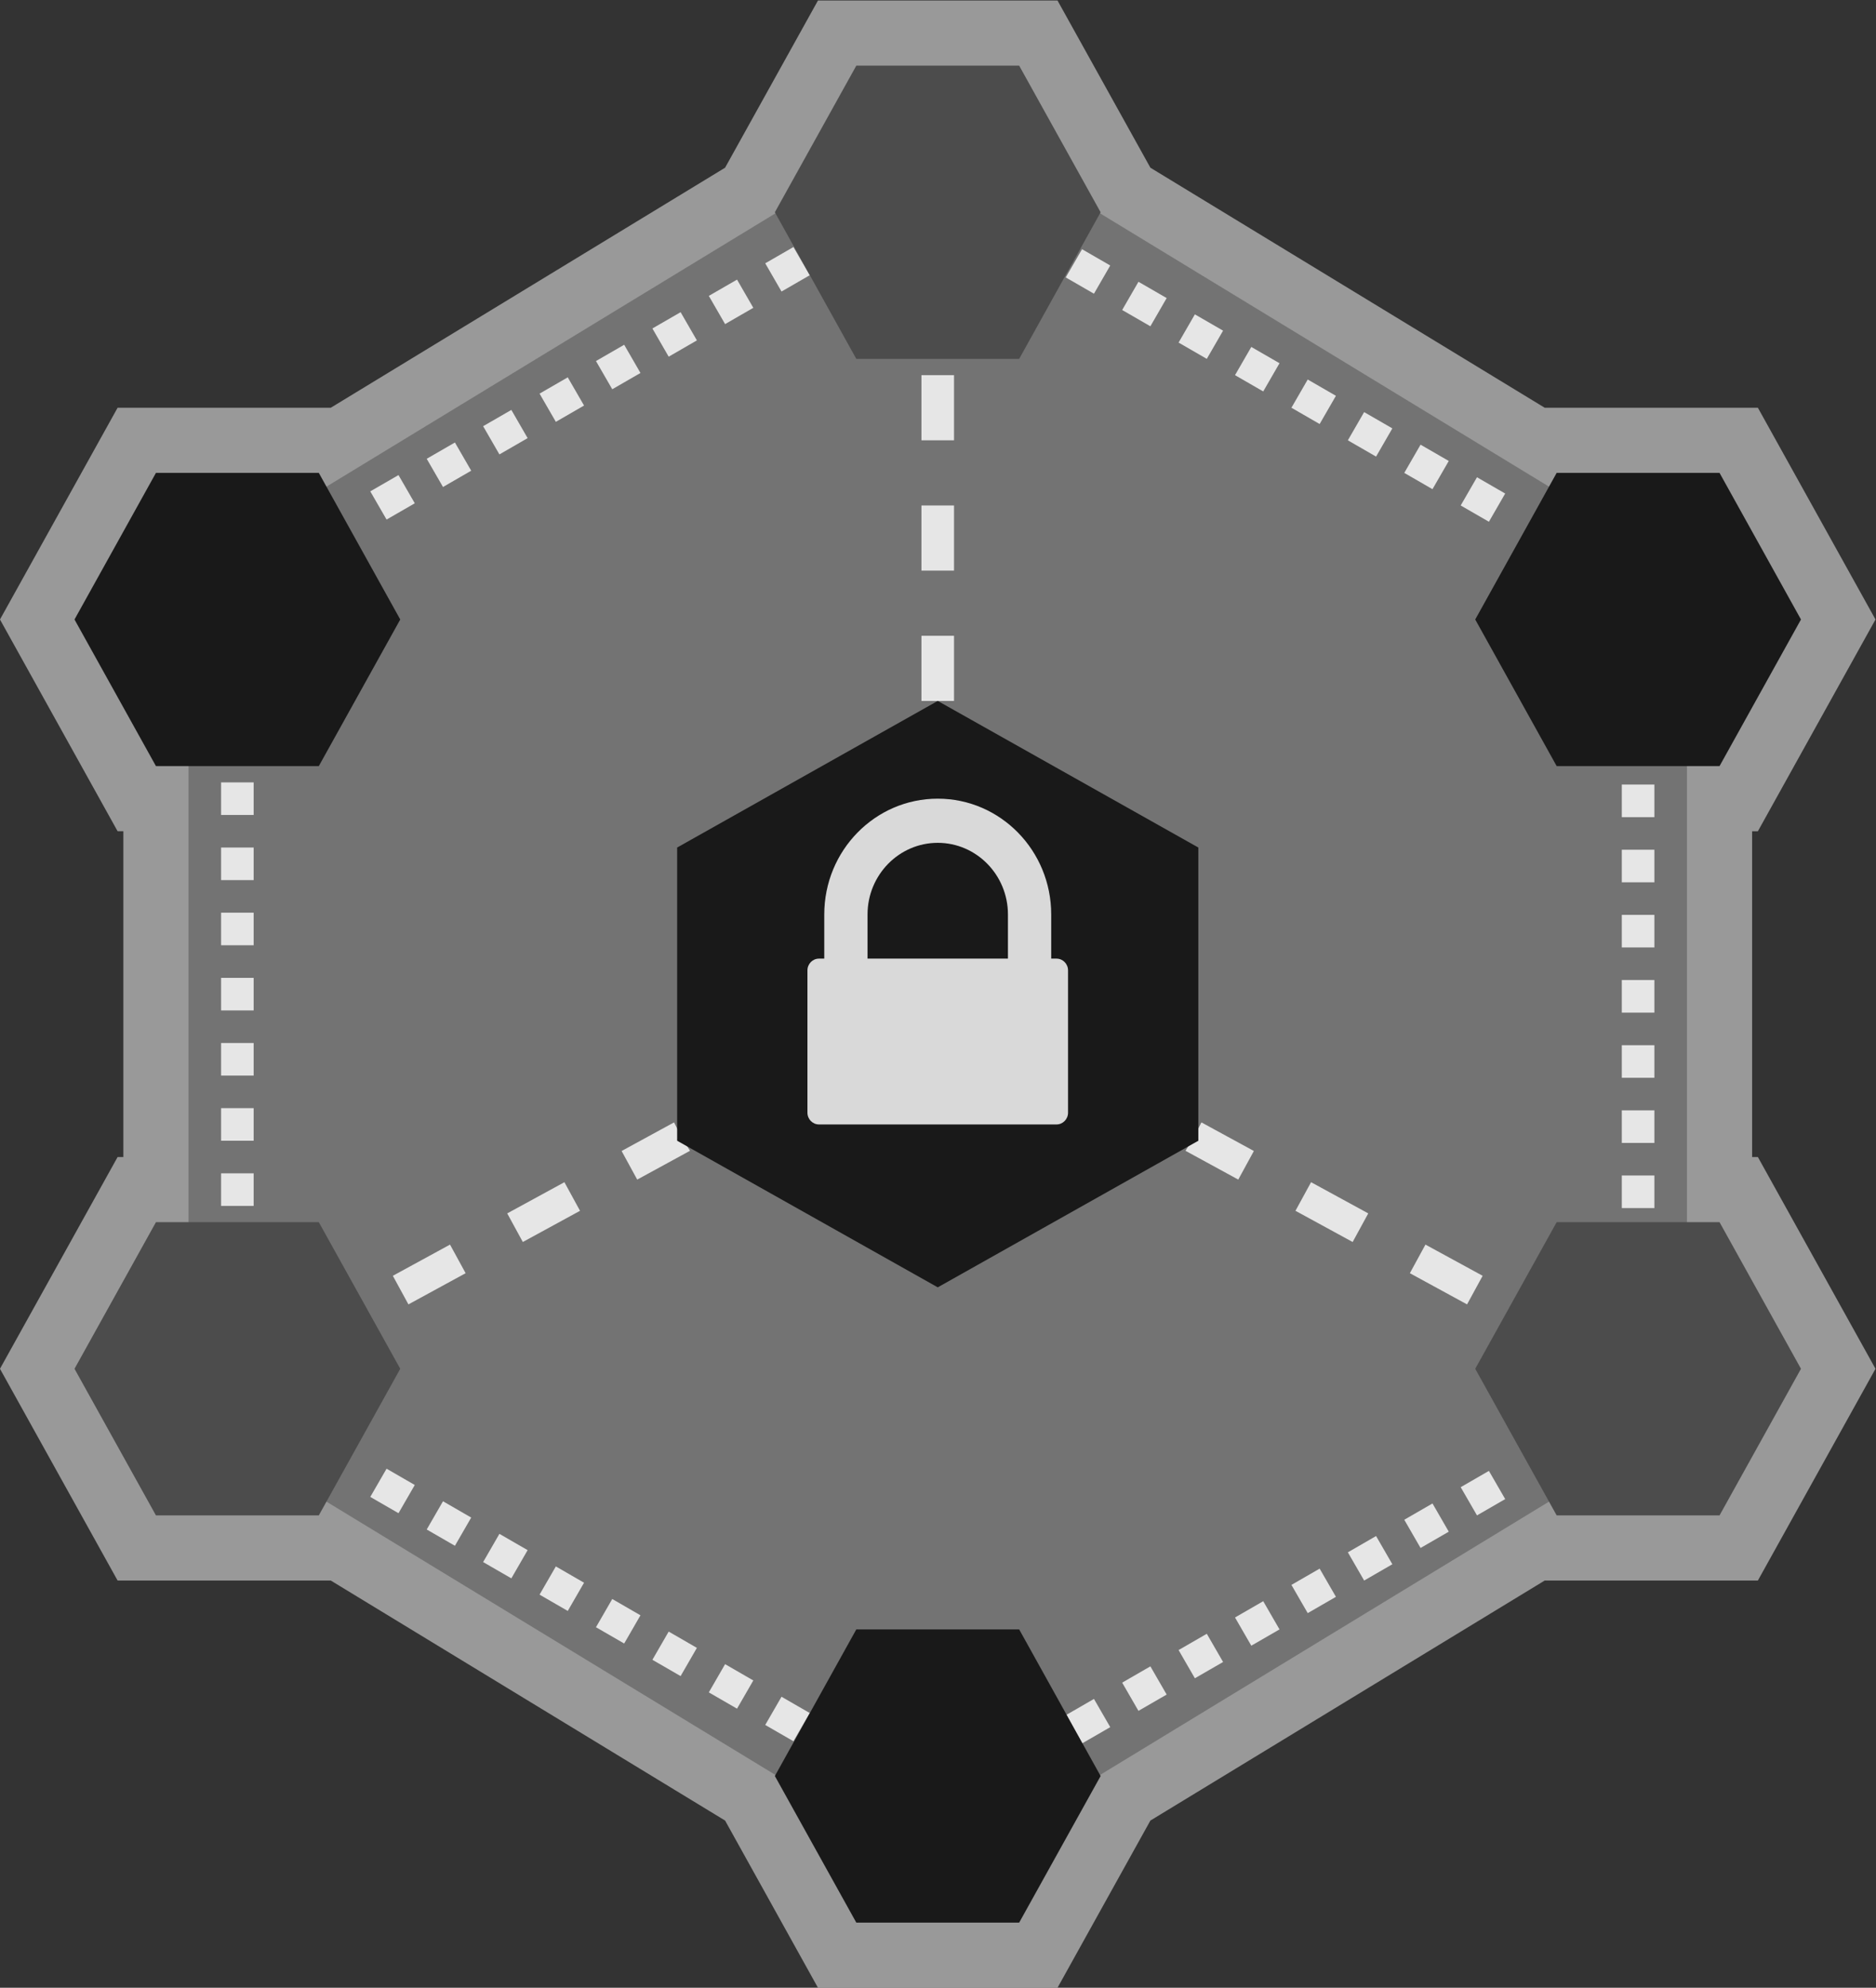 <?xml version="1.0" encoding="UTF-8" standalone="no"?>
<svg
   xmlns:dc="http://purl.org/dc/elements/1.1/"
   xmlns:cc="http://creativecommons.org/ns#"
   xmlns:rdf="http://www.w3.org/1999/02/22-rdf-syntax-ns#"
   xmlns:svg="http://www.w3.org/2000/svg"
   xmlns="http://www.w3.org/2000/svg"
   viewBox="0 0 307.071 325.333"
   height="325.333"
   width="307.071"
   xml:space="preserve"
   id="svg2"
   version="1.1"><rect x="0" y="0" width="307.071" height="325.333" fill="#333333" stroke="none"/><defs
     id="defs6"><clipPath
       id="clipPath18"
       clipPathUnits="userSpaceOnUse"><path
         id="path16"
         d="M 0,256 H 256 V 0 H 0 Z" /></clipPath><clipPath
       id="clipPath26"
       clipPathUnits="userSpaceOnUse"><path
         id="path24"
         d="M 12.848,250 H 243.152 V 6 H 12.848 Z" /></clipPath><clipPath
       id="clipPath60"
       clipPathUnits="userSpaceOnUse"><path
         id="path58"
         d="M 0,256 H 256 V 0 H 0 Z" /></clipPath></defs><g
     transform="matrix(1.333,0,0,-1.333,-17.131,333.333)"
     id="g10"><g
       id="g12"><g
         clip-path="url(#clipPath18)"
         id="g14"><g
           id="g20"><g
             id="g22" /><g
             id="g34"><g
               style="opacity:0.5"
               id="g32"
               clip-path="url(#clipPath26)"><g
                 id="g30"
                 transform="translate(230.993,103.885)"><path
                   id="path28"
                   style="fill:#ffffff;fill-opacity:1;fill-rule:nonzero;stroke:none"
                   d="m 0,0 -2.286,4.115 h -0.707 v 40 h 0.707 L 0,48.23 l 10,18 2.158,3.885 L 10,74 0,92 -2.286,96.115 h -4.707 -20 -1.471 L -76.881,125.586 -86,142 l -2.286,4.115 h -4.707 -20 -4.707 l -2.286,-4.115 -9.119,-16.414 -48.417,-29.471 h -1.471 -20 -4.707 l -2.286,-4.115 -10,-18 -2.159,-3.885 2.159,-3.885 10,-18 2.286,-4.115 h 0.707 v -40 H -203.7 L -205.986,0 l -10,-18 -2.159,-3.885 2.159,-3.885 10,-18 2.286,-4.115 h 4.707 20 1.471 l 48.417,-29.47 9.119,-16.415 2.286,-4.115 h 4.707 20 4.707 l 2.286,4.115 9.119,16.415 48.417,29.47 h 1.471 20 4.707 L 0,-43.77 l 10,18 2.158,3.885 L 10,-18 Z" /></g></g></g></g></g></g><g
       transform="translate(220,76)"
       id="g36"><path
         id="path38"
         style="fill:#737373;fill-opacity:1;fill-rule:nonzero;stroke:none"
         d="m 0,0 v 104 l -92,56 -92,-56 V 0 l 92,-56 z" /></g><g
       transform="translate(147.182,214)"
       id="g40"><path
         id="path42"
         style="fill:#e6e6e6;fill-opacity:1;fill-rule:nonzero;stroke:none"
         d="M 0,0 -3.182,1.837 -3.464,2 l 2,3.464 3.464,-2 z m 6.929,-4 -3.464,2 2,3.464 3.464,-2 z m 6.927,-4 -3.463,2 2,3.464 3.463,-2 z m 6.929,-4 -3.464,2 2,3.464 3.464,-2 z m 6.928,-4 -3.464,2 2,3.464 3.464,-2 z m 6.929,-4 -3.464,2 2,3.464 3.464,-2 z m 6.927,-4 -3.464,2 2,3.464 3.464,-2 z m 6.929,-4 -3.464,2 2,3.464 3.464,-2 z m 20.32,-36.268 h -4 v 4 h 4 z m 0,-8 h -4 v 4 h 4 z m 0,-8 h -4 v 4 h 4 z m 0,-8 h -4 v 4 h 4 z m 0,-8 h -4 v 4 h 4 z m 0,-8 h -4 v 4 h 4 z m 0,-8 h -4 v 4 h 4 z M 47.034,-150 l -2,3.464 3.464,2 2,-3.464 z m -6.929,-4 -2,3.464 3.464,2 2,-3.464 z m -6.927,-4 -2,3.464 3.464,2 2,-3.464 z m -6.929,-4 -2,3.464 3.464,2 2,-3.464 z m -6.928,-4 -2,3.464 3.464,2 2,-3.464 z m -6.928,-4 -2,3.464 3.463,2 2,-3.464 z m -6.928,-4 -2,3.464 3.464,2 2,-3.464 z m -6.929,-4 -2,3.464 3.465,2 2,-3.464 z" /></g><g
       transform="translate(117.21,223.732)"
       id="g44"><path
         id="path46"
         style="fill:#e6e6e6;fill-opacity:1;fill-rule:nonzero;stroke:none"
         d="m 0,0 2,-3.464 -3.464,-2 -2,3.464 m -6.928,-4 3.464,2 2,-3.464 -3.464,-2 z m -6.928,-4 3.464,2 2,-3.464 -3.464,-2 z m -6.928,-4 3.464,2 2,-3.464 -3.464,-2 z m -6.929,-4 3.464,2 2,-3.464 -3.464,-2 z m -6.927,-4 3.463,2 2,-3.464 -3.463,-2 z m -6.929,-4 3.464,2 2,-3.464 -3.464,-2 z m -6.928,-4 3.464,2 2,-3.464 -3.464,-2 z m -6.929,-4 3.464,2 2,-3.464 -3.464,-2 z m -18.32,-35.732 h 4 v -4 h -4 z m 0,-8 h 4 v -4 h -4 z m 0,-8 h 4 v -4 h -4 z m 0,-8 h 4 v -4 h -4 z m 0,-8 h 4 v -4 h -4 z m 0,-8 h 4 v -4 h -4 z m 0,-8 h 4 v -4 h -4 z m 18.32,-39.732 2,3.464 3.464,-2 -2,-3.464 z m 6.929,-4 2,3.464 3.464,-2 -2,-3.464 z m 6.928,-4 2,3.464 3.464,-2 -2,-3.464 z m 6.929,-4 2,3.464 3.463,-2 -2,-3.464 z m 6.927,-4 2,3.464 3.464,-2 -2,-3.464 z m 6.929,-4 2,3.464 3.464,-2 -2,-3.464 z m 6.928,-4 2,3.464 3.464,-2 -2,-3.464 z m 6.927,-4 2,3.464 3.465,-2 -2,-3.464 z" /></g><path
       id="path48"
       style="fill:#e6e6e6;fill-opacity:1;fill-rule:nonzero;stroke:none"
       d="m 130,172 h -4 v -8 h 4 z" /><path
       id="path50"
       style="fill:#e6e6e6;fill-opacity:1;fill-rule:nonzero;stroke:none"
       d="m 126,196 h 4 v 8 h -4 z" /><path
       id="path52"
       style="fill:#e6e6e6;fill-opacity:1;fill-rule:nonzero;stroke:none"
       d="m 126,180 h 4 v 8 h -4 z" /><g
       id="g54"><g
         clip-path="url(#clipPath60)"
         id="g56"><g
           transform="translate(158.423,108.764)"
           id="g62"><path
             id="path64"
             style="fill:#e6e6e6;fill-opacity:1;fill-rule:nonzero;stroke:none"
             d="m 0,0 6.48,-3.534 1.916,3.512 -6.44,3.511 C 1.369,2.286 0.713,1.124 0,0" /></g><g
           transform="translate(178.949,97.567)"
           id="g66"><path
             id="path68"
             style="fill:#e6e6e6;fill-opacity:1;fill-rule:nonzero;stroke:none"
             d="M 0,0 1.916,3.512 -5.107,7.343 -7.023,3.831 Z" /></g><g
           transform="translate(207.042,82.244)"
           id="g70"><path
             id="path72"
             style="fill:#e6e6e6;fill-opacity:1;fill-rule:nonzero;stroke:none"
             d="M 0,0 1.916,3.512 -5.107,7.343 -7.023,3.831 Z" /></g><g
           transform="translate(54.065,89.587)"
           id="g74"><path
             id="path76"
             style="fill:#e6e6e6;fill-opacity:1;fill-rule:nonzero;stroke:none"
             d="m 0,0 -7.023,-3.831 1.916,-3.512 7.023,3.831 z" /></g><g
           transform="translate(187.888,97.248)"
           id="g78"><path
             id="path80"
             style="fill:#e6e6e6;fill-opacity:1;fill-rule:nonzero;stroke:none"
             d="m 0,0 -1.915,-3.512 7.023,-3.83 1.915,3.512 z" /></g><g
           transform="translate(95.621,112.254)"
           id="g82"><path
             id="path84"
             style="fill:#e6e6e6;fill-opacity:1;fill-rule:nonzero;stroke:none"
             d="m 0,0 -6.44,-3.513 1.916,-3.511 6.48,3.534 C 1.244,-2.366 0.586,-1.204 0,0" /></g><g
           transform="translate(68.111,97.248)"
           id="g86"><path
             id="path88"
             style="fill:#e6e6e6;fill-opacity:1;fill-rule:nonzero;stroke:none"
             d="m 0,0 -7.023,-3.83 1.916,-3.512 7.023,3.83 z" /></g><g
           transform="translate(82.158,104.91)"
           id="g90"><path
             id="path92"
             style="fill:#e6e6e6;fill-opacity:1;fill-rule:nonzero;stroke:none"
             d="m 0,0 -7.023,-3.831 1.916,-3.512 7.023,3.831 z" /></g><g
           transform="translate(160,110)"
           id="g94"><path
             id="path96"
             style="fill:#191919;fill-opacity:1;fill-rule:nonzero;stroke:none"
             d="M 0,0 V 36 L -32,54 -64,36 V 0 l 32,-18 z" /></g><g
           transform="translate(136.62,132.361)"
           id="g98"><path
             id="path100"
             style="fill:#d9d9d9;fill-opacity:1;fill-rule:nonzero;stroke:none"
             d="m 0,0 h -8.62 -8.62 v 5.422 c 0,4.849 3.867,8.795 8.62,8.795 4.753,0 8.62,-3.946 8.62,-8.795 z m 5.963,0 h -0.65 v 5.422 c 0,7.851 -6.238,14.217 -13.933,14.217 -7.695,0 -13.934,-6.366 -13.934,-14.217 V 0 h -0.649 c -0.783,0 -1.417,-0.647 -1.417,-1.446 v -17.469 c 0,-0.799 0.634,-1.446 1.417,-1.446 H 5.963 c 0.782,0 1.417,0.647 1.417,1.446 V -1.446 C 7.38,-0.647 6.745,0 5.963,0" /></g><g
           transform="translate(52,192)"
           id="g102"><path
             id="path104"
             style="fill:#191919;fill-opacity:1;fill-rule:nonzero;stroke:none"
             d="m 0,0 h -20 l -10,-18 10,-18 H 0 l 10,18 z" /></g><g
           transform="translate(224,192)"
           id="g106"><path
             id="path108"
             style="fill:#191919;fill-opacity:1;fill-rule:nonzero;stroke:none"
             d="m 0,0 h -20 l -10,-18 10,-18 H 0 l 10,18 z" /></g><g
           transform="translate(138,50)"
           id="g110"><path
             id="path112"
             style="fill:#191919;fill-opacity:1;fill-rule:nonzero;stroke:none"
             d="m 0,0 h -20 l -10,-18 10,-18 H 0 l 10,18 z" /></g><g
           transform="translate(138,242)"
           id="g114"><path
             id="path116"
             style="fill:#4c4c4c;fill-opacity:1;fill-rule:nonzero;stroke:none"
             d="m 0,0 h -20 l -10,-18 10,-18 H 0 l 10,18 z" /></g><g
           transform="translate(52,100)"
           id="g118"><path
             id="path120"
             style="fill:#4c4c4c;fill-opacity:1;fill-rule:nonzero;stroke:none"
             d="m 0,0 h -20 l -10,-18 10,-18 H 0 l 10,18 z" /></g><g
           transform="translate(224,100)"
           id="g122"><path
             id="path124"
             style="fill:#4c4c4c;fill-opacity:1;fill-rule:nonzero;stroke:none"
             d="m 0,0 h -20 l -10,-18 10,-18 H 0 l 10,18 z" /></g></g></g></g></svg>